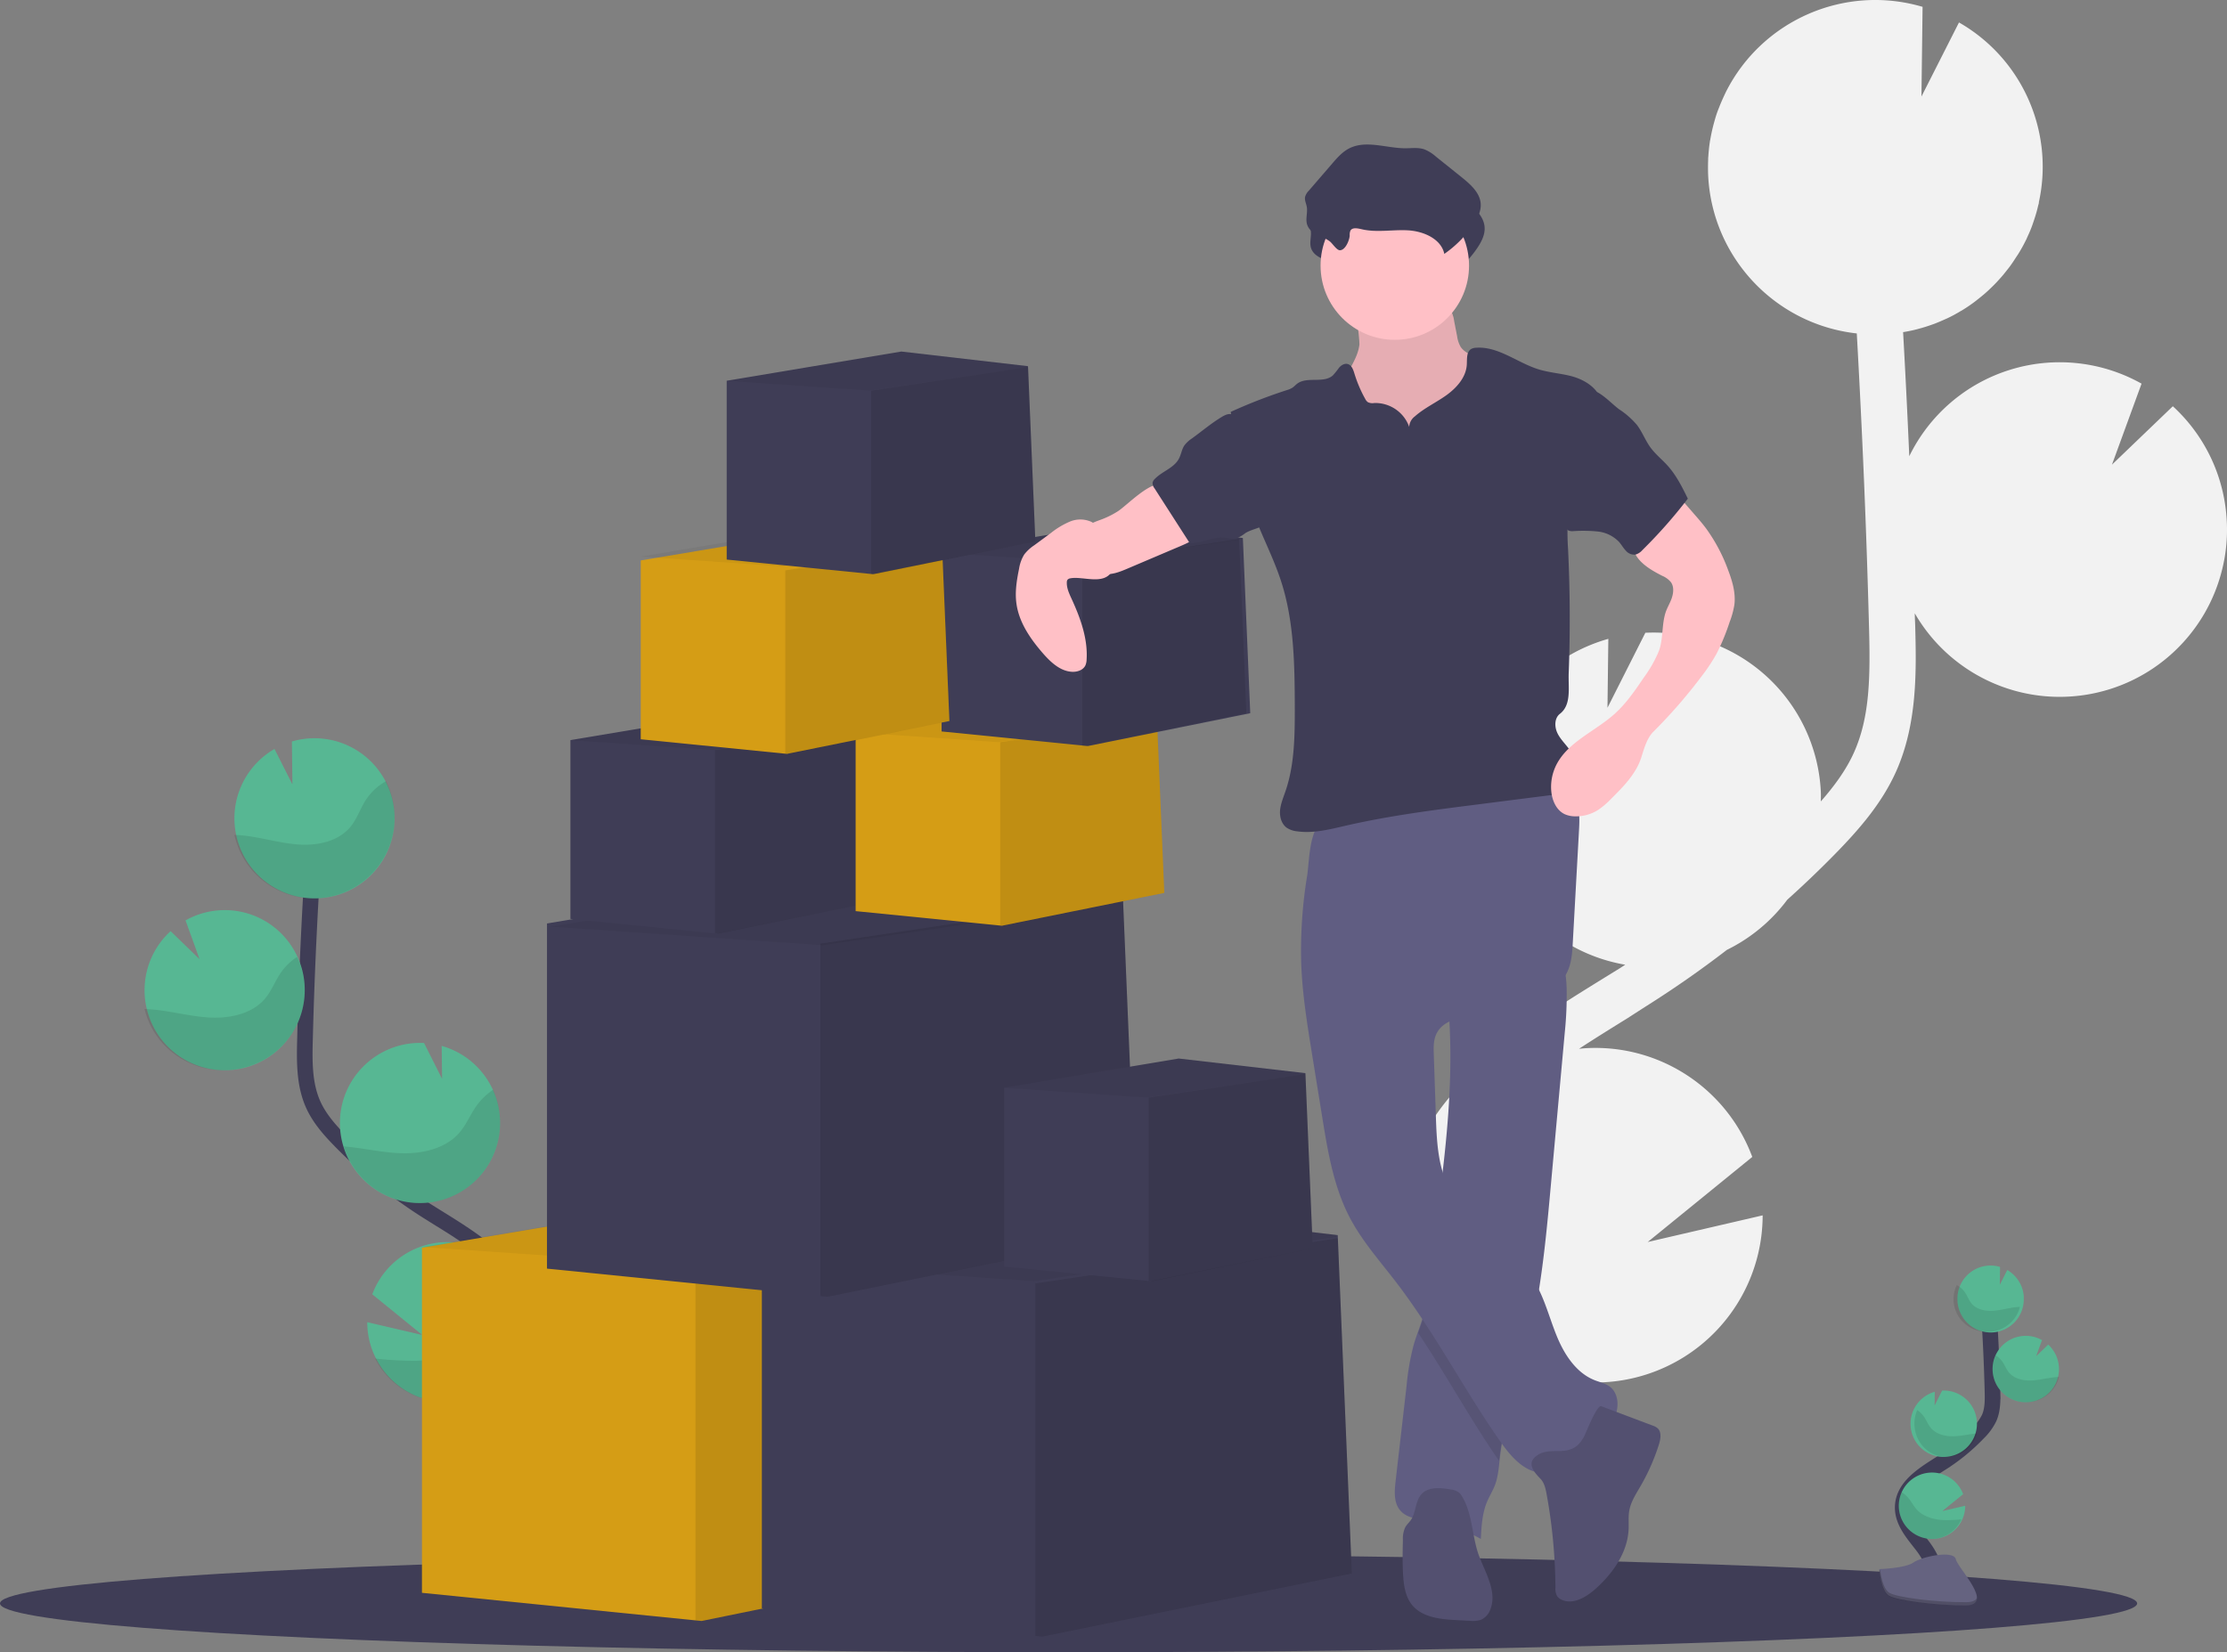 <svg xmlns="http://www.w3.org/2000/svg" width="570" height="423" viewBox="0 0 570 423">
    <rect x="0" y="0" width="570" height="423" fill="#808080" stroke="none"/>
    <g fill="none" fill-rule="evenodd">
        <path fill="#F2F2F2" fill-rule="nonzero" d="M410.219 250.584l4.486-2.767c.426-.27.847-.558 1.28-.828-19.822-3.407-34.605-20.133-35.54-40.21a42.355 42.355 0 0 1 3.699-19.506 42.912 42.912 0 0 1 27.51-23.718l-.222 17.644 9.699-19.205a.385.385 0 0 1 .12 0 42.857 42.857 0 0 1 30.847 11.116 42.805 42.805 0 0 1 13.946 29.66c.036.815 0 1.62 0 2.4 3.375-3.847 6.438-7.97 8.468-12.49 4.107-9.152 4.203-19.517 3.861-32.114-.649-24.967-1.723-50.12-3.129-75.2-20.919-2.322-37.047-19.494-38.043-40.505a49.4 49.4 0 0 1 0-3.89c0-.317 0-.641.048-.96.084-1.242.198-2.472.39-3.684 0-.204.072-.396.108-.6.176-1.029.387-2.045.63-3.05.097-.371.187-.75.29-1.122.3-1.092.6-2.166 1.014-3.229.126-.354.276-.696.408-1.044.307-.78.637-1.548.985-2.31.186-.403.367-.799.565-1.2.048-.103.09-.205.144-.307 9.33-18.417 30.487-27.55 50.3-21.714l-.288 22.963 9.608-18.966c16.177 9.254 24.45 27.948 20.418 46.135h.048c-.066.306-.162.6-.234.9a40.539 40.539 0 0 1-.432 1.68 50.996 50.996 0 0 1-.667 2.119c-.18.522-.354 1.056-.552 1.572-.289.757-.6 1.495-.95 2.233-.191.432-.365.87-.6 1.296a40.115 40.115 0 0 1-1.801 3.241c-.222.366-.475.714-.709 1.08-.456.709-.919 1.41-1.417 2.095-.306.42-.637.822-.961 1.236-.468.6-.949 1.2-1.447 1.747-.355.402-.715.798-1.087 1.2a41.133 41.133 0 0 1-1.622 1.615 30.8 30.8 0 0 1-1.123 1.044 42.338 42.338 0 0 1-1.957 1.614c-.337.264-.66.54-1.01.793a41.86 41.86 0 0 1-3.14 2.118c-.204.12-.42.222-.6.342-.901.534-1.802 1.033-2.769 1.5-.402.199-.823.373-1.237.559-.775.348-1.555.684-2.354.99-.463.174-.937.336-1.411.498-.787.27-1.586.516-2.402.738-.48.132-.955.264-1.442.378a38.96 38.96 0 0 1-2.672.535c-.06 0-.114 0-.174.036a2542.079 2542.079 0 0 1 1.58 31.754 42.81 42.81 0 0 1 25.717-22.102 42.841 42.841 0 0 1 33.735 3.527l-7.573 20.736 15.578-14.95a42.685 42.685 0 0 1 13.812 29.564 41.878 41.878 0 0 1-1.087 11.793c-4.005 17.091-18.046 30.006-35.421 32.578-17.375 2.573-34.56-5.72-43.35-20.917 0 1.074.077 2.154.107 3.229.283 11.115.637 24.942-4.906 37.294-3.753 8.372-9.8 15.172-15.776 21.263a262.843 262.843 0 0 1-12.046 11.517 42.836 42.836 0 0 1-15.47 12.856 268.503 268.503 0 0 1-21.079 14.68l-4.413 2.845c-4.078 2.526-8.258 5.119-12.36 7.802.721-.072 1.436-.15 2.169-.18 18.629-.873 35.684 10.394 42.18 27.865l-26.77 21.78 29.425-6.824a42.827 42.827 0 0 1-20.061 36.223 42.883 42.883 0 0 1-41.361 2.337c.66.829 1.327 1.65 1.988 2.473 1.315 1.638 2.624 3.265 3.903 4.88 17.416 22.043 22.268 42.977 13.638 58.935l-10.485-5.666c8.407-15.532-4.204-35.409-12.51-45.888-1.254-1.584-2.54-3.18-3.836-4.801-11.128-13.804-23.74-29.48-23.421-48.691.45-28.928 28.61-46.374 51.213-60.37z"/>
        <ellipse cx="273.5" cy="410.5" fill="#3F3D56" fill-rule="nonzero" rx="273.5" ry="12.5"/>
        <path stroke="#3F3D56" stroke-width="4" d="M494.516 406c1.763-3.315-.235-7.377-2.515-10.337-2.28-2.96-5.059-6.018-5-9.802.082-5.416 5.694-8.61 10.183-11.481a50.062 50.062 0 0 0 9.137-7.528 13.692 13.692 0 0 0 2.815-3.85c.922-2.119.899-4.525.84-6.848A507.591 507.591 0 0 0 508.86 333"/>
        <path fill="#57B793" fill-rule="nonzero" d="M518 332.11a8.517 8.517 0 0 0-4.24-6.966l-1.902 3.768.055-4.555a8.479 8.479 0 0 0-10.902 8.553 8.49 8.49 0 1 0 16.959-.8h.03zM502.059 389.39a8.501 8.501 0 0 1-16.044-4.393 8.5 8.5 0 0 1 16.45-2.467l-5.318 4.328 5.853-1.36a8.498 8.498 0 0 1-.941 3.892zM497.9 372.99a8.499 8.499 0 0 1-6.128-2.203 8.47 8.47 0 0 1-2.761-5.89 8.342 8.342 0 0 1 .734-3.869 8.522 8.522 0 0 1 5.457-4.71l-.042 3.505 1.928-3.814c4.698-.219 8.683 3.405 8.903 8.094.219 4.69-3.411 8.668-8.108 8.887h.018zM518.894 358.99c-4.686.221-8.664-3.4-8.884-8.09-.221-4.688 3.398-8.669 8.084-8.89a8.419 8.419 0 0 1 4.557 1.08l-1.503 4.123 3.09-2.971a8.493 8.493 0 0 1-5.344 14.748z"/>
        <path fill="#000" fill-rule="nonzero" d="M516.021 334.646c-1.995.216-3.934.82-5.935.94-2.001.12-4.2-.347-5.468-1.862-.683-.814-1.022-1.844-1.6-2.73a6.09 6.09 0 0 0-2.174-1.994 8.195 8.195 0 0 0 1.025 8.829c2.049 2.51 5.39 3.665 8.61 2.974 3.218-.691 5.75-3.107 6.521-6.223-.332.012-.659.036-.979.066zM519.034 358.99c-3.024.149-5.906-1.265-7.587-3.723a8.22 8.22 0 0 1-.612-8.267 6.312 6.312 0 0 1 1.732 1.696c.614.906.983 1.949 1.707 2.782 1.34 1.54 3.636 2.044 5.718 1.948 2.082-.096 4.085-.665 6.142-.851.283 0 .577-.048.866-.054-.877 3.65-4.128 6.291-7.966 6.468zM498.556 372.99c-2.168.109-4.288-.686-5.892-2.208-1.603-1.523-2.558-3.647-2.654-5.905a8.673 8.673 0 0 1 .706-3.877 6.839 6.839 0 0 1 1.748 1.73c.636.934 1.032 2.008 1.75 2.87 1.38 1.601 3.7 2.166 5.794 2.111 2.092-.055 3.975-.564 5.992-.722-1.02 3.432-3.996 5.832-7.444 6.001zM502 388.976c-1.894 4.287-6.846 6.2-11.06 4.274-4.216-1.926-6.097-6.963-4.203-11.25a8.735 8.735 0 0 1 1.837 1.668c.794.99 1.318 2.105 2.243 3.033 1.712 1.705 4.473 2.427 6.93 2.476 1.42.018 2.84-.048 4.253-.2z" opacity=".1"/>
        <path fill="#656380" fill-rule="nonzero" d="M481 401.72s6.713-.211 8.739-1.69c2.026-1.478 10.31-3.242 10.837-.87.528 2.373 10.098 11.802 2.511 11.84-7.587.036-17.623-1.243-19.643-2.485-2.02-1.242-2.444-6.795-2.444-6.795z"/>
        <path fill="#000" fill-rule="nonzero" d="M503.242 410.189c-7.588.06-17.64-1.2-19.662-2.4-1.536-.924-2.155-4.253-2.355-5.789H481s.425 5.357 2.428 6.599 12.068 2.448 19.663 2.4c2.191 0 2.95-.792 2.907-1.932-.285.678-1.123 1.11-2.756 1.122z" opacity=".2"/>
        <path stroke="#3F3D56" stroke-width="4" d="M116.367 387c-4.336-8.043.598-17.894 6.236-25.063 5.639-7.17 12.544-14.627 12.395-23.765-.215-13.13-14.12-20.88-25.231-27.84a123.263 123.263 0 0 1-22.656-18.247c-2.73-2.795-5.376-5.776-6.965-9.342-2.294-5.135-2.234-10.97-2.085-16.596A1177.88 1177.88 0 0 1 80.833 210"/>
        <path fill="#57B793" fill-rule="nonzero" d="M60.023 208.52a20.492 20.492 0 0 1 10.232-16.772l4.589 9.075-.138-10.986a20.5 20.5 0 0 1 21.919 32.321 20.5 20.5 0 0 1-36.602-13.62v-.017zM96.265 347.854a20.493 20.493 0 0 0 38.71-8.394 20.25 20.25 0 0 0-1.337-8.322A20.51 20.51 0 0 0 114.384 318a20.51 20.51 0 0 0-19.101 13.36l12.807 10.42L94 338.5a20.292 20.292 0 0 0 2.265 9.354zM106.538 307.978c10.416.476 19.533-6.926 21.197-17.208 1.664-10.283-4.655-20.178-14.69-23.004l.108 8.441-4.618-9.184h-.054c-11.323-.528-20.93 8.214-21.458 19.525-.529 11.311 8.222 20.909 19.545 21.436l-.03-.006zM56.532 273.976c8.69.424 16.699-4.7 19.967-12.774a20.52 20.52 0 0 0-5.447-23.092 20.447 20.447 0 0 0-23.564-2.474l3.589 9.926-7.412-7.17a20.416 20.416 0 0 0-6.64 14.15c-.095 1.895.08 3.796.52 5.642 2.091 8.924 9.844 15.372 18.987 15.792z"/>
        <path fill="#000" fill-rule="nonzero" d="M62.37 213.916c4.788.527 9.444 2.009 14.244 2.305 4.8.297 10.08-.847 13.117-4.574 1.636-2.009 2.455-4.55 3.837-6.74A14.706 14.706 0 0 1 98.793 200a20.675 20.675 0 0 1-2.209 22.066 20.762 20.762 0 0 1-20.936 7.415A20.723 20.723 0 0 1 60 213.741c.806.036 1.594.09 2.37.175zM56.25 273.978c7.283.329 14.21-3.097 18.255-9.028 4.046-5.931 4.619-13.5 1.511-19.95a15.204 15.204 0 0 0-4.178 4.085c-1.482 2.186-2.374 4.71-4.117 6.717-3.237 3.717-8.763 4.934-13.779 4.714-5.016-.22-9.855-1.62-14.847-2.066a35.086 35.086 0 0 0-2.095-.125c2.12 8.838 9.978 15.227 19.25 15.653zM106.594 307.977c7.096.336 13.857-3.06 17.857-8.969A20.693 20.693 0 0 0 126.21 279a16.587 16.587 0 0 0-4.321 4.21c-1.59 2.257-2.582 4.856-4.441 6.937-3.449 3.868-9.246 5.234-14.476 5.107-5.062-.108-9.94-1.36-14.972-1.75 2.553 8.283 9.987 14.07 18.594 14.473zM96 347.799c4.268 8.306 13.595 12.71 22.732 10.732 9.137-1.978 15.801-9.842 16.242-19.168.144-2.85-.314-5.7-1.346-8.363a20.663 20.663 0 0 0-4.525 4.031c-1.961 2.41-3.258 5.098-5.527 7.327-4.224 4.133-11.037 5.845-17.1 6.025-3.501.012-6.999-.183-10.476-.584z" opacity=".1"/>
        <path fill="#D59D15" fill-rule="nonzero" d="M259 398.77L179.59 415l-1.805-.18L108 407.787v-88.36L193.426 305l61.964 7.213.018.39.007.193z"/>
        <path fill="#000" fill-rule="nonzero" d="M259 398.833L179.8 415l-1.8-.18v-90.234L255.418 313z" opacity=".1"/>
        <path fill="#000" fill-rule="nonzero" d="M255 312.7l-.024.019L177.589 324 108 319.25 193.186 305l61.79 7.125.018.386z" opacity=".05"/>
        <path fill="#3F3D56" fill-rule="nonzero" d="M346 402.77L266.59 419l-1.805-.18L195 411.787v-88.36L280.426 309l61.964 7.213.018.39.007.193z"/>
        <path fill="#000" fill-rule="nonzero" d="M346 402.833L266.8 419l-1.8-.18v-90.234L342.418 317z" opacity=".1"/>
        <path fill="#000" fill-rule="nonzero" d="M342 316.7l-.024.019L264.589 328 195 323.25 280.186 309l61.79 7.125.018.386z" opacity=".05"/>
        <path fill="#3F3D56" fill-rule="nonzero" d="M291 315.77L211.59 332l-1.805-.18L140 324.787v-88.36L225.426 222l61.964 7.213.018.39.007.193z"/>
        <path fill="#000" fill-rule="nonzero" d="M291 315.833L211.8 332l-1.8-.18v-90.234L287.418 230z" opacity=".1"/>
        <path fill="#000" fill-rule="nonzero" d="M288 230.7l-.024.019L210.589 242 141 237.25 226.186 223l61.79 7.125.018.386z" opacity=".05"/>
        <path fill="#3F3D56" fill-rule="nonzero" d="M336 319.586L294.456 328l-.947-.095L257 324.258v-45.78L301.692 271l32.42 3.742.013.202v.096z"/>
        <path fill="#000" fill-rule="nonzero" d="M336 319.595L294.936 328l-.936-.095V281.02L334.146 275z" opacity=".1"/>
        <path fill="#000" fill-rule="nonzero" d="M334 275.051l-.012.012L293.45 281 257 278.499 301.62 271l32.368 3.752.012.204z" opacity=".05"/>
        <path fill="#3F3D56" fill-rule="nonzero" d="M225 230.591L183.456 239l-.947-.09L146 235.264v-45.786L190.692 182l32.42 3.742.013.203v.095z"/>
        <path fill="#000" fill-rule="nonzero" d="M225 230.6l-41.064 8.4-.936-.09v-46.889L223.146 186z" opacity=".1"/>
        <path fill="#000" fill-rule="nonzero" d="M223 186.051l-.012.012L182.45 192 146 189.499 190.62 182l32.368 3.752.012.204z" opacity=".05"/>
        <path fill="#D59D15" fill-rule="nonzero" d="M298 228.591L256.456 237l-.947-.09L219 233.264v-45.786L263.692 180l32.42 3.742.013.203v.095z"/>
        <path fill="#000" fill-rule="nonzero" d="M298 228.6l-41.064 8.4-.936-.09v-46.889L296.146 184z" opacity=".1"/>
        <path fill="#000" fill-rule="nonzero" d="M296 184.051l-.012.012L255.45 190 219 187.499 263.62 180l32.368 3.752.012.204z" opacity=".05"/>
        <path fill="#3F3D56" fill-rule="nonzero" d="M320 182.591L278.456 191l-.947-.09L241 187.264v-45.786L285.692 134l32.42 3.742.013.203v.095z"/>
        <path fill="#000" fill-rule="nonzero" d="M319 182.6l-41.064 8.4-.936-.09v-46.889L317.146 138z" opacity=".1"/>
        <path fill="#000" fill-rule="nonzero" d="M318 138.051l-.012.012L277.45 144 241 141.499 285.62 134l32.368 3.752.012.204z" opacity=".05"/>
        <path fill="#FFC0C6" fill-rule="nonzero" d="M347.948 88.187c-.433 3.893-3.38 7.031-4.473 10.78-1.64 5.66 1.188 11.74 5.085 16.171 6.345 7.113 15.249 11.37 24.727 11.822a10.56 10.56 0 0 0 4.087-.449 8.874 8.874 0 0 0 3.107-2.144c2.923-2.964 4.498-7.067 5.121-11.205.624-4.139.387-8.35.143-12.523 0-.864-.157-1.72-.463-2.528a6.41 6.41 0 0 0-1.61-1.994 37.442 37.442 0 0 0-6.922-5.073c-1.069-.599-2.216-1.198-2.899-2.234a7.353 7.353 0 0 1-.897-2.677l-.766-3.929a7.742 7.742 0 0 0-1.123-3.186c-1.349-1.833-3.933-2.084-6.197-2.174l-8.317-.33c-2.584-.101-5.983-.85-8.507-.335-2.377.473-1.575 2.665-1.147 4.654a33.9 33.9 0 0 1 1.051 7.354z"/>
        <path fill="#000" fill-rule="nonzero" d="M347.948 88.187c-.433 3.893-3.38 7.031-4.473 10.78-1.64 5.66 1.188 11.74 5.085 16.171 6.345 7.113 15.249 11.37 24.727 11.822a10.56 10.56 0 0 0 4.087-.449 8.874 8.874 0 0 0 3.107-2.144c2.923-2.964 4.498-7.067 5.121-11.205.624-4.139.387-8.35.143-12.523 0-.864-.157-1.72-.463-2.528a6.41 6.41 0 0 0-1.61-1.994 37.442 37.442 0 0 0-6.922-5.073c-1.069-.599-2.216-1.198-2.899-2.234a7.353 7.353 0 0 1-.897-2.677l-.766-3.929a7.742 7.742 0 0 0-1.123-3.186c-1.349-1.833-3.933-2.084-6.197-2.174l-8.317-.33c-2.584-.101-5.983-.85-8.507-.335-2.377.473-1.575 2.665-1.147 4.654a33.9 33.9 0 0 1 1.051 7.354z" opacity=".1"/>
        <path fill="#605D82" fill-rule="nonzero" d="M400.505 264.313l-3.558 39.055c-.928 10.243-1.874 20.529-3.695 30.64-.599 3.485-1.365 6.951-2.24 10.388-2.431 9.542-5.959 18.868-7.097 28.65-.035.281-.065.599-.095.857-.234 2.159-.438 4.342-1.198 6.357-.599 1.493-1.443 2.855-2.06 4.33-1.198 2.95-1.39 6.213-1.54 9.41a40.47 40.47 0 0 0-13.947-4.798c-2.396-.354-5.001-.6-6.588-2.399-1.797-1.955-1.587-4.948-1.288-7.575.942-8.156 1.88-16.308 2.815-24.457.311-3.506.912-6.98 1.797-10.387.323-1.134.712-2.25 1.108-3.365.545-1.535 1.096-3.07 1.509-4.648.573-2.534.97-5.105 1.186-7.694.964-8.205 2.126-16.391 3.144-24.59l.054-.431c1.527-12.427 2.689-24.913 2.353-37.43a144.637 144.637 0 0 0-.245-5.565c-.168-2.693-.414-4.12 1.796-5.806 2.462-1.859 5.702-3.16 8.516-4.378 1.516-.66 18.2-6.597 18.566-5.29a32.603 32.603 0 0 1 1.198 8.529 95.024 95.024 0 0 1-.491 10.597z"/>
        <path fill="#000" fill-rule="nonzero" d="M393 334.246c-.591 3.472-1.348 6.926-2.21 10.35-2.4 9.509-5.883 18.802-7.006 28.55-.035.28-.065.597-.094.854-7.342-10.602-13.525-22.005-20.69-32.72.538-1.53 1.082-3.06 1.49-4.632.587-2.54.998-5.117 1.23-7.715.95-8.176 2.098-16.333 3.103-24.503l.053-.43a25.565 25.565 0 0 0 1.773 5.026c4.812 9.885 16.245 14.88 21.837 24.341.185.295.356.588.514.879z" opacity=".1"/>
        <path fill="#605D82" fill-rule="nonzero" d="M333.033 246.211c.245 7.938 1.514 15.81 2.782 23.653l2.614 16.164c1.43 8.86 2.925 17.893 7.113 25.826 3.134 5.938 7.645 11.003 11.73 16.325 10.039 13.086 17.582 27.915 27.1 41.385 2.77 3.915 6.724 8.153 11.444 7.333 3.098-.533 5.348-3.119 7.776-5.106 2.872-2.347 6.33-4.065 8.59-7.01 2.262-2.946 2.705-7.83-.358-9.926-1.047-.713-2.321-.982-3.506-1.437-4.743-1.796-7.818-6.441-9.768-11.135-1.95-4.693-3.141-9.728-5.743-14.092-5.66-9.477-17.235-14.482-22.104-24.39-2.728-5.543-2.991-11.972-3.195-18.12l-.532-15.751c-.06-1.724-.102-3.514.598-5.089 1.86-4.19 7.484-4.585 12.042-5.118a41.106 41.106 0 0 0 14.758-4.658c2.626-1.418 5.186-3.226 6.58-5.86 1.28-2.395 1.454-5.215 1.604-7.933l1.579-28.55c.137-2.454.257-4.998-.598-7.297-2.172-5.783-9.47-7.675-15.638-7.4-11.473.516-22.062 5.455-32.901 8.795-2.686.826-5.384 1.568-8.154 2.125-2.393.485-5.384.288-7.681 1.066-4.116 1.389-4.014 10.404-4.594 14.14a118.792 118.792 0 0 0-1.538 22.06z"/>
        <path fill="#535070" fill-rule="nonzero" d="M394.265 378.573c1.003 1.03 1.329 2.536 1.59 3.958a137.09 137.09 0 0 1 2.254 23.923 4.017 4.017 0 0 0 .42 2.169 2.73 2.73 0 0 0 1.11.903c2.9 1.404 6.263-.554 8.683-2.705 4.479-3.982 8.269-9.331 8.524-15.374.065-1.554-.107-3.127.16-4.663.391-2.277 1.702-4.259 2.853-6.247a53.458 53.458 0 0 0 4.745-10.736c.439-1.41.735-3.18-.356-4.162a3.794 3.794 0 0 0-1.287-.681l-13.108-4.94c-1.14-.428-3.962 6.94-4.407 7.747-1.098 1.97-2.189 3.085-4.39 3.543-2.2.457-4.916-.205-7.016.933-3.559 1.922-1.785 4.278.225 6.332zM374.332 383.312a4.087 4.087 0 0 0-1.025-1.293 4.614 4.614 0 0 0-2.07-.698c-2.563-.436-5.602-.722-7.379 1.178-1.66 1.777-1.373 4.672-2.758 6.674-.44.607-1.038 1.153-1.416 1.82a6.797 6.797 0 0 0-.61 3.265c-.074 3.088-.147 6.189.072 9.271.177 2.585.61 5.297 2.24 7.324 2.613 3.252 7.325 3.72 11.5 3.926l3.387.176a6.752 6.752 0 0 0 2.771-.255 4.53 4.53 0 0 0 2.393-2.615c1.764-4.357-1.026-9.047-2.747-13.416-1.983-5.03-1.63-10.606-4.358-15.357z"/>
        <path fill="#3F3D56" fill-rule="nonzero" d="M346.466 66.301c-.043-.43.022-.865.187-1.266.49-.847 1.77-.592 2.735-.38 3.882.96 7.975.09 11.978.314 4.003.225 8.506 2.184 9.31 6.031a28.802 28.802 0 0 0 7.383-7.433c1.11-1.628 2.076-3.492 1.925-5.445-.217-2.817-2.626-4.924-4.83-6.711l-6.64-5.326a10.117 10.117 0 0 0-2.982-1.859c-1.534-.515-3.212-.266-4.83-.266-4.83 0-10.01-2.16-14.314 0-1.811.906-3.158 2.462-4.462 3.977l-5.934 6.889a3.66 3.66 0 0 0-.954 1.58c-.17.84.272 1.669.429 2.515.277 1.539-.399 3.184.12 4.664.864 2.45 3.906 2.799 5.766 4.207.688.521 1.775 2.303 2.602 2.279 1.455-.03 2.469-2.634 2.511-3.77z"/>
        <circle cx="357" cy="68" r="19" fill="#FFC0C6" fill-rule="nonzero"/>
        <path fill="#3F3D56" fill-rule="nonzero" d="M360.683 109.295c-1.319-3.75-4.927-6.223-8.924-6.118a2.698 2.698 0 0 1-1.651-.21 2.272 2.272 0 0 1-.681-.837 33.243 33.243 0 0 1-2.766-6.501c-.302-1-.717-2.18-1.736-2.437-.82-.21-1.657.318-2.205.958a20.976 20.976 0 0 1-1.58 1.97c-2.41 2.119-6.628.185-9.153 2.13-.415.318-.759.725-1.205 1.018a5.503 5.503 0 0 1-1.392.599 133.938 133.938 0 0 0-14.39 5.585c1.687 10.081 3.41 20.354 7.364 29.782 1.88 4.49 4.007 8.89 5.514 13.517 3.338 10.255 3.483 21.228 3.525 32.01 0 7.374 0 14.905-2.41 21.885-.543 1.58-1.206 3.149-1.356 4.79-.151 1.64.343 3.495 1.699 4.477a5.755 5.755 0 0 0 2.621.916c4.164.598 8.358-.491 12.456-1.437 10.985-2.526 22.194-3.975 33.372-5.388l18.741-2.394a11.02 11.02 0 0 0 3.88-1c3.43-1.862 3.755-6.986 1.622-10.242-1.019-1.563-2.459-2.844-3.32-4.496-.862-1.652-.928-3.975.548-5.119 3.013-2.334 2.109-6.662 2.254-10.446.401-10.583.347-21.16-.163-31.727a61.682 61.682 0 0 1-.109-6.585c.211-3.724 1.14-7.37 2.067-10.99l5.695-22.27c-1.488-2.335-4.339-3.82-7.032-4.49-2.694-.67-5.508-.868-8.166-1.688-5.423-1.676-10.292-5.926-15.975-5.531-.43.007-.854.11-1.241.3-1.278.723-1.079 2.555-1.157 4.016-.18 3.239-2.58 5.938-5.219 7.836-2.639 1.898-5.664 3.275-8.092 5.436a3.585 3.585 0 0 0-1.435 2.681z"/>
        <path fill="#FFC0C6" fill-rule="nonzero" d="M286.095 130.908a22.503 22.503 0 0 1-3.992 2.01c-1.326.513-2.743.92-3.828 1.815a5.95 5.95 0 0 0-1.333 1.609 7.01 7.01 0 0 0 .152 7.27c1.403 2.216 3.927 3.51 6.589 3.379 1.743-.089 3.389-.778 4.986-1.456l13.398-5.698c2.267-.961 4.715-2.08 5.788-4.261.123-.204.17-.444.133-.678a1.124 1.124 0 0 0-.555-.59 29.737 29.737 0 0 1-7.796-7.189c-.549-.73-1.206-2.452-2.002-2.894-2.834-1.538-9.267 5.245-11.54 6.683zM428.748 126l4.904 5.641c1.054 1.206 2.107 2.411 3.065 3.713a43.293 43.293 0 0 1 5.616 10.65c1.066 2.814 1.952 5.816 1.581 8.805a21.81 21.81 0 0 1-1.227 4.478 55.57 55.57 0 0 1-3.335 8.076 45.987 45.987 0 0 1-3.73 5.648 131.793 131.793 0 0 1-12.436 14.314c-1.676 1.67-2.395 4.375-3.107 6.63-1.347 4.164-4.55 7.413-7.646 10.487a21.108 21.108 0 0 1-3.287 2.844 10.605 10.605 0 0 1-5.987 1.712 6.549 6.549 0 0 1-2.688-.56c-2.12-1.013-3.197-3.478-3.419-5.829a12.55 12.55 0 0 1 1.03-6.244c2.814-6.274 10.04-8.992 15.148-13.572 2.993-2.683 5.286-6.058 7.55-9.39a32.633 32.633 0 0 0 3.813-6.733c1.138-3.067.695-6.696 1.695-9.806.419-1.32 1.197-2.507 1.622-3.815.425-1.308.569-2.857-.227-3.984a5.72 5.72 0 0 0-2.222-1.639c-3.263-1.663-6.915-3.81-7.537-7.443a8.008 8.008 0 0 1 1.46-5.684 23.44 23.44 0 0 1 4.114-4.34c1.419-1.289 3.82-2.717 5.25-3.959z"/>
        <path fill="#FFC0C6" fill-rule="nonzero" d="M282.99 138.018c-.875-1.77-1.974-3.576-3.748-4.455a6.913 6.913 0 0 0-5.466 0 20.731 20.731 0 0 0-4.786 2.885l-4.287 3.157a10.54 10.54 0 0 0-2.545 2.346 9.75 9.75 0 0 0-1.324 3.636c-.607 2.951-1.1 5.987-.674 8.975.68 4.848 3.595 9.042 6.802 12.727 2.004 2.29 4.482 4.606 7.53 4.709 1.319.042 2.782-.48 3.33-1.673.19-.474.29-.98.297-1.49.328-5.382-1.604-10.637-3.85-15.54-.608-1.333-1.264-2.714-1.216-4.175a1.125 1.125 0 0 1 .183-.703 1.18 1.18 0 0 1 .728-.358c3.08-.606 8.388 1.782 10.544-1.63 1.397-2.254-.522-6.406-1.518-8.411z"/>
        <path fill="#3F3D56" fill-rule="nonzero" d="M345.456 60.301a2.708 2.708 0 0 1 .193-1.266c.489-.853 1.77-.592 2.735-.38 3.883.96 7.976.09 11.98.314 4.003.225 8.5 2.184 9.31 6.031a28.996 28.996 0 0 0 7.384-7.433c1.111-1.634 2.077-3.498 1.926-5.45-.217-2.818-2.632-4.925-4.83-6.706l-6.642-5.326a10.087 10.087 0 0 0-2.976-1.859c-1.54-.515-3.213-.266-4.83-.266-4.831 0-10.012-2.16-14.317 0-1.811.906-3.158 2.462-4.462 3.977l-5.941 6.889c-.447.44-.773.983-.948 1.58-.17.84.272 1.669.429 2.515.277 1.539-.399 3.184.12 4.658.864 2.456 3.907 2.805 5.767 4.213.688.521 1.775 2.303 2.602 2.279 1.431-.03 2.445-2.634 2.5-3.77zM305.117 112.22a7.807 7.807 0 0 0-1.98 1.824c-.69 1.04-.834 2.377-1.428 3.446-1.272 2.341-4.254 3.179-6.108 5.098-.301.262-.51.611-.6.998a2.19 2.19 0 0 0 .498 1.438l8.964 13.95c3 .262 5.844-1.592 8.832-1.342 1.11.089 2.256.47 3.324.142a9.678 9.678 0 0 0 2.13-1.289c1.8-1.117 4.152-1.248 5.646-2.715 1.494-1.468 1.62-3.624 1.602-5.627a21.995 21.995 0 0 0-.534-5.169c-1.32-5.347-5.454-9.47-8.046-14.212-1.266-2.311-1.95-3.66-4.62-2.073-2.67 1.586-5.154 3.701-7.68 5.531zM414.428 104.792a21.123 21.123 0 0 1 4.524 3.974c1.365 1.77 2.142 3.944 3.459 5.756 1.317 1.811 3.008 3.116 4.452 4.735 2.195 2.452 3.681 5.435 5.137 8.4a125.828 125.828 0 0 1-11.622 13.167c-.466.55-1.08.953-1.769 1.16a2.828 2.828 0 0 1-2.49-1.021c-.65-.676-1.107-1.522-1.727-2.229a8.86 8.86 0 0 0-5.492-2.663 37.582 37.582 0 0 0-6.227-.09 2.398 2.398 0 0 1-1.33-.224 2.202 2.202 0 0 1-.721-.834c-2.406-4.155-1.654-9.373-.794-14.12l1.967-10.872a24.5 24.5 0 0 1 1.642-6.04c.746-1.6 2.407-4.317 4.464-3.834 2.057.483 4.789 3.479 6.527 4.735z"/>
        <path fill="#D59D15" fill-rule="nonzero" d="M243 184.591L201.456 193l-.947-.09L164 189.264v-45.786L208.692 136l32.42 3.742.013.203v.095z"/>
        <path fill="#000" fill-rule="nonzero" d="M243 184.6l-41.064 8.4-.936-.09v-46.889L241.146 140z" opacity=".1"/>
        <path fill="#000" fill-rule="nonzero" d="M241 139.051l-.012.012L200.45 145 164 142.499 208.62 135l32.368 3.752.012.204z" opacity=".05"/>
        <path fill="#3F3D56" fill-rule="nonzero" d="M265 138.586L223.456 147l-.947-.095L186 143.258v-45.78L230.692 90l32.42 3.742.013.202v.096z"/>
        <path fill="#000" fill-rule="nonzero" d="M265 138.595L223.936 147l-.936-.095V100.02L263.146 94z" opacity=".1"/>
        <path fill="#000" fill-rule="nonzero" d="M263 94.051l-.012.012L222.45 100 186 97.499 230.62 90l32.368 3.752.012.204z" opacity=".05"/>
    </g>
</svg>

